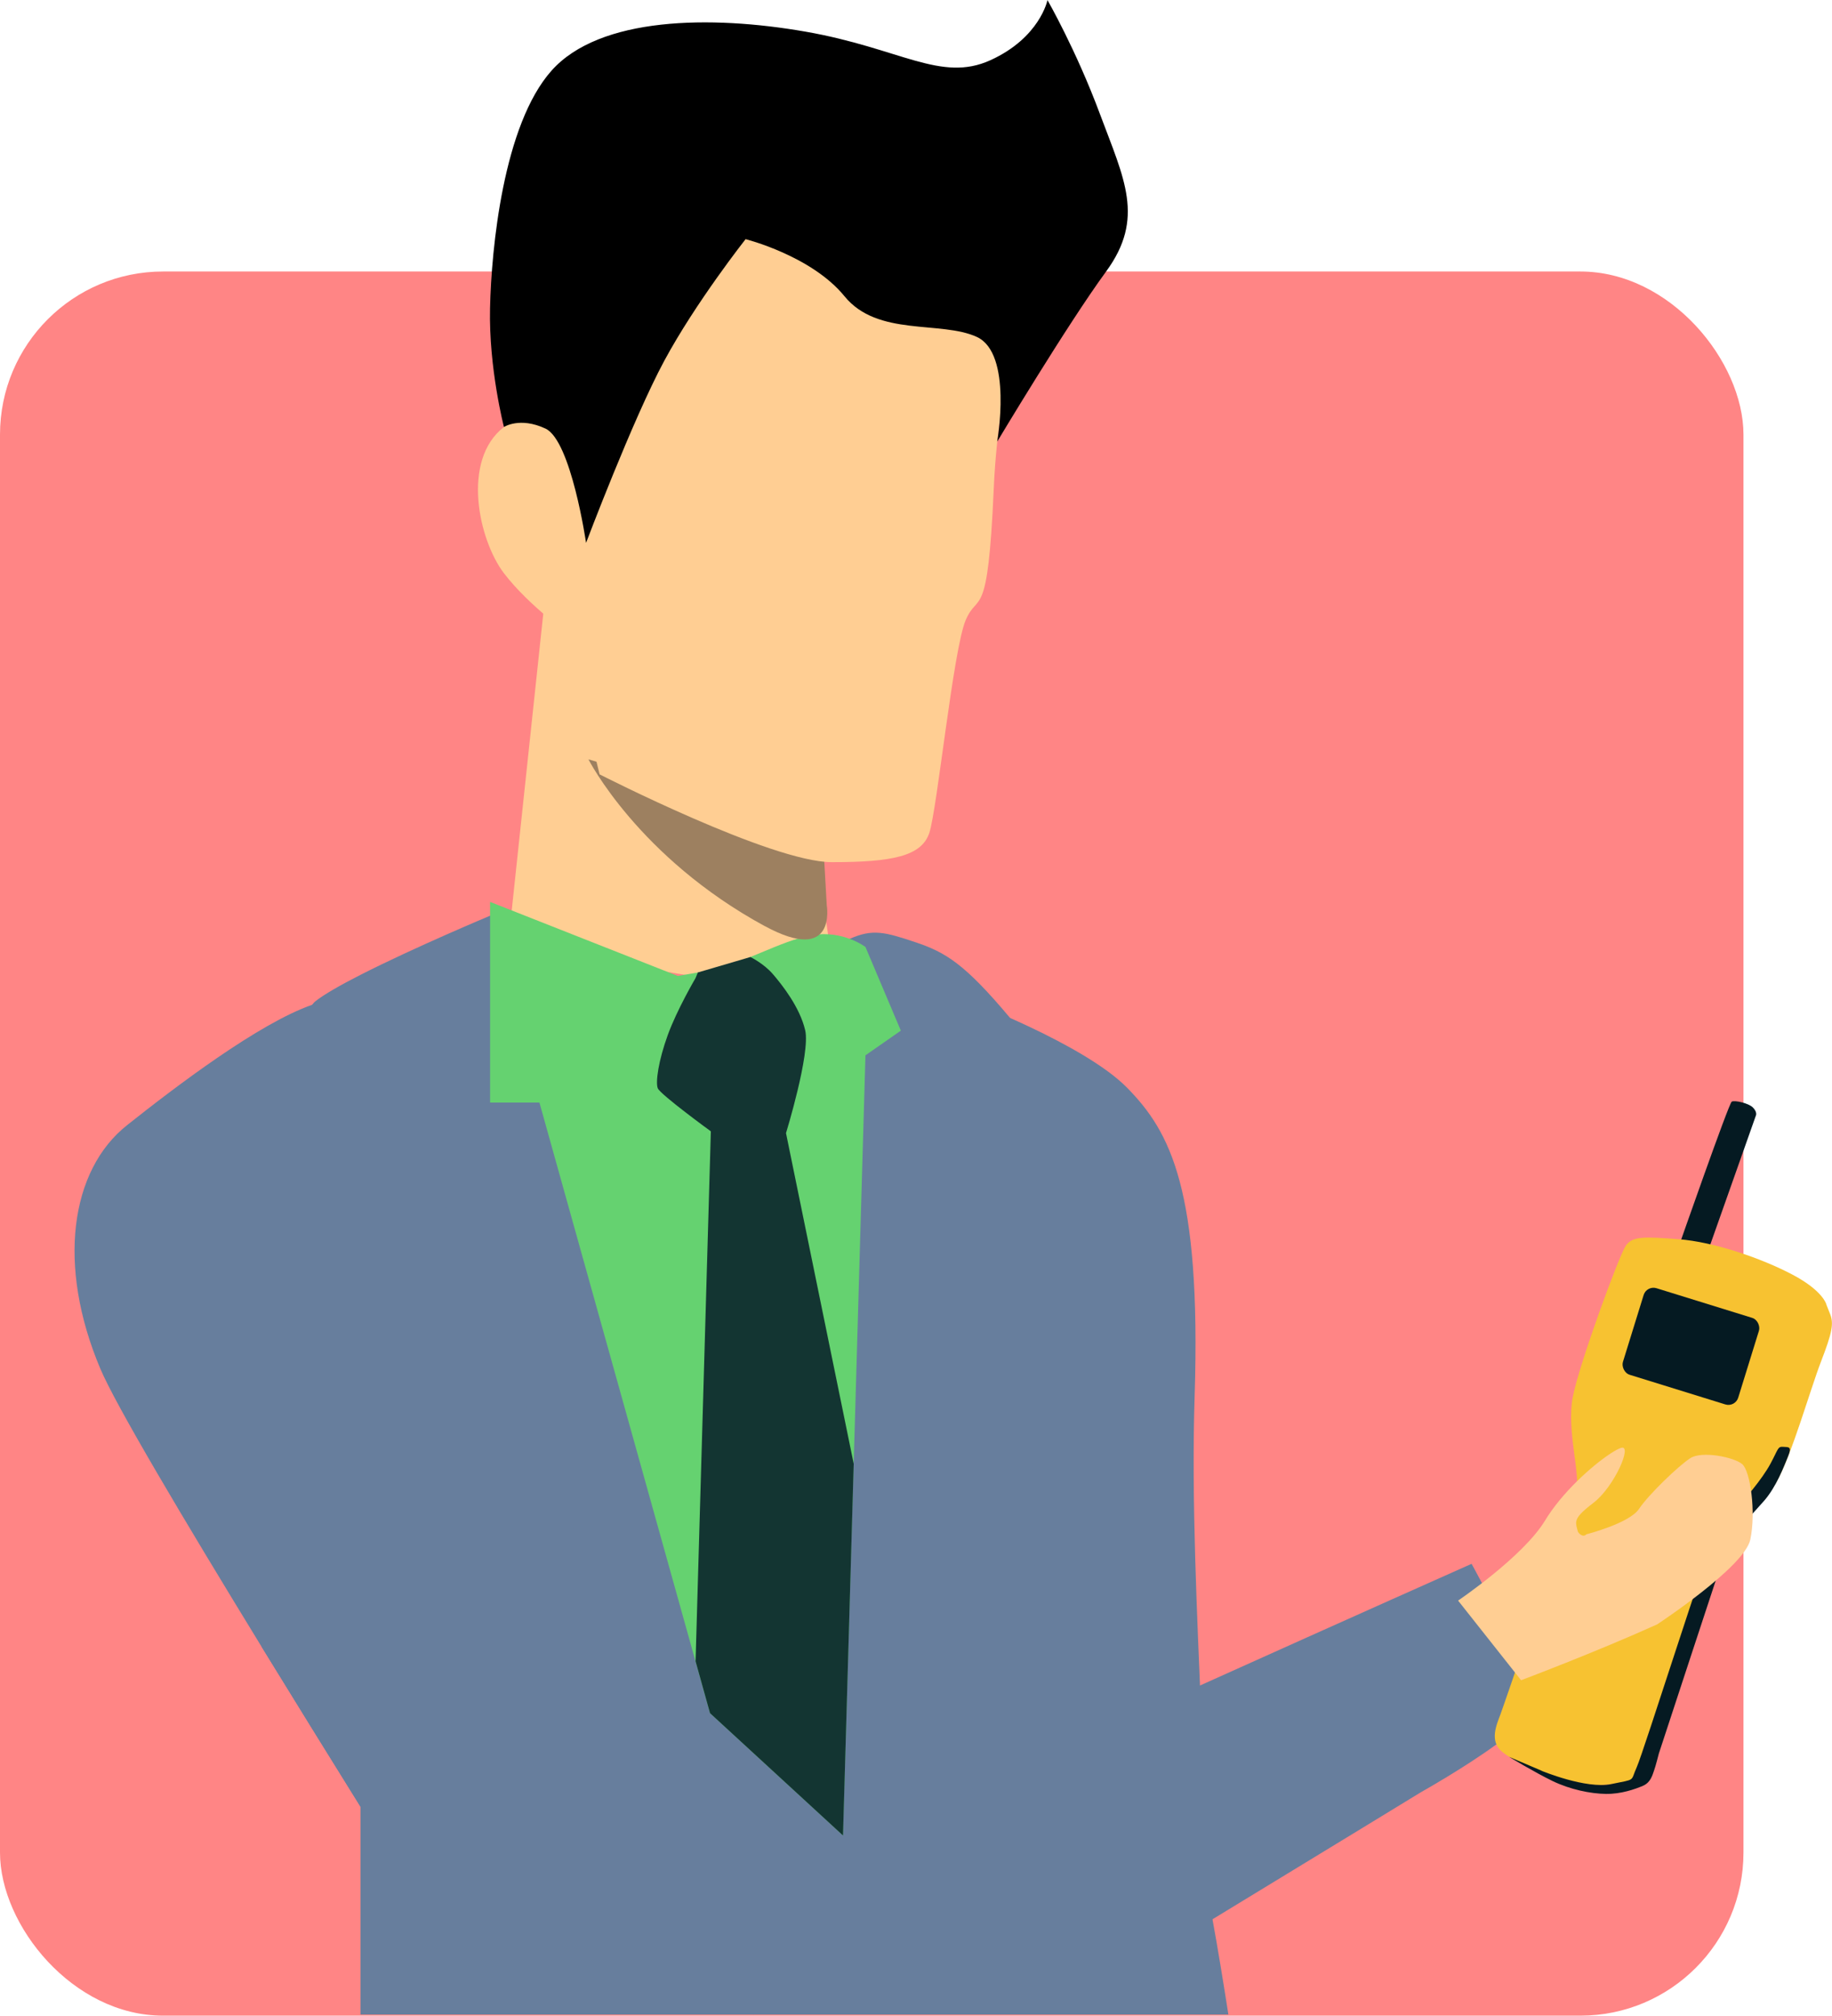 <?xml version="1.0" encoding="UTF-8"?><svg id="Layer_2" xmlns="http://www.w3.org/2000/svg" viewBox="0 0 337.1 370.75"><defs><style>.cls-1{fill:#f7c231;}.cls-2{fill:#051a22;}.cls-3{fill:#677e9d;}.cls-4{fill:#65d270;}.cls-5{fill:#ffce93;}.cls-6{fill:#ff8585;}.cls-7{fill:#9d8060;}.cls-8{fill:#133532;}</style></defs><g id="Layer_1-2"><rect class="cls-6" y="49.94" width="320.81" height="320.81" rx="30" ry="30"/><polygon class="cls-5" points="100.64 106.54 93.46 174.03 154.13 183.85 149.1 149.62 100.64 106.54"/><path class="cls-3" d="m198.72,367.82c.03.89.07,1.79.08,2.72H66.34v-38.22c-6.15-9.89-12.35-19.9-18.17-29.38-.69-10.61-1.12-20.21-1.06-27.61.23-29.95,4.53-82.65,10.32-90.51.2-.27.4-.49.6-.65,1.63-1.29,4.69-3.02,8.3-4.86,9.87-5.03,23.85-10.88,23.85-10.88,0,0,1.41,1.24,3.55,2.97,1.24,1.01,2.73,2.18,4.37,3.39,2.75,2.01,5.87,4.11,8.72,5.53,3.4,1.69,11.85,1.51,20.68.4,1.31-.15,2.63-.34,3.96-.54,3.44-.52,6.82-1.17,9.89-1.86,5.05-1.16,9.22-2.46,11.28-3.67.05-.03.08-.05.13-.07,1.37-.8,2.55-1.42,3.59-1.89,4.22-1.89,6.47-1.26,12.05.6,5.63,1.88,9.13,4.01,17.45,13.93,2.04,2.45,4.39,5.36,7.12,8.87,13.74,17.65,4.17,103.39,4.44,124.49v.35c.02,1.27.07,3.12.13,5.45.08,3.62.23,8.43.39,14.16.22,7.68.5,17,.77,27.29Z"/><path class="cls-3" d="m138.68,370.54h-48.36c-7.17-11.36-15.54-24.67-23.99-38.22-6.15-9.89-12.35-19.9-18.17-29.38-14.68-23.97-26.9-44.55-29.7-51.19-8.01-18.96-5.55-36.51,4.93-44.8,8.78-6.97,24.19-18.71,34.04-22.13,1.91-.67,3.59-1.02,5-.97.85.03,2.2,1.61,3.91,4.46,14.47,23.94,55.8,137.36,65.64,162.39.72,1.83,1.27,3.18,1.63,4.01,1.98,4.46,3.87,10.06,5.08,15.84Z"/><path class="cls-3" d="m280.85,315.91c-.94,1.37-3.03,3.15-5.5,4.94-5.85,4.29-13.86,8.78-13.86,8.78,0,0-16.75,10.24-38.4,23.4-7.68,4.68-15.97,9.71-24.37,14.78-1.46.87-2.92,1.76-4.37,2.65-.03.02-.07.05-.12.07h-88.58c.52-3.6,1.47-6.45,2.95-7.88,1.27-1.22,10.24-5.73,23.38-11.97,15.74-7.46,37.46-17.42,59.05-27.22,2.13-.97,4.26-1.93,6.4-2.9,8-3.62,15.91-7.19,23.38-10.54,27.87-12.55,49.97-22.38,49.97-22.38,0,0,.77,1.37,1.91,3.54,1.89,3.62,4.81,9.44,6.7,14.6.4,1.06.75,2.08,1.04,3.05.96,3.18,1.29,5.82.42,7.07Z"/><path class="cls-3" d="m226.01,370.54h-31.66v-.07c-.91-15.45-1.37-28.73-.92-35.1.1-1.46.25-2.56.47-3.24.72-2.36,2.03-4.32,3.67-5.77,5.7-5.08,15.55-4.27,20.42,5.77,1.01,2.06,2.11,6.18,3.29,11.65.6,2.77,1.21,5.87,1.83,9.25.97,5.3,1.94,11.25,2.92,17.5Z"/><path class="cls-3" d="m177.69,183.85s21.77,8.14,29.72,16.24c7.95,8.1,13.62,18.67,12.41,56.73-1.22,38.06,4.38,87.08.16,91.94s-28.93-8.1-28.93-20.25-1.62-91.15-2.43-108.16c-.81-17.01-10.94-36.49-10.94-36.49Z"/><path class="cls-4" d="m124.72,179.51l-34.54-13.62v36.91h9.08l31.38,112.3,24.47,22.5,4.14-143.49,6.51-4.54-6.51-15.39s-4.14-3.16-9.87-2.17c-5.72.99-13.22,5.53-18.95,6.51l-5.72.99Z"/><path class="cls-8" d="m127.98,179.91s-3.42,5.81-5.11,10.48c-1.7,4.67-2.27,8.64-1.84,9.77s9.77,7.93,9.77,7.93l-2.81,97.48,2.66,9.54,24.47,22.5,1.97-68.36-12.46-60.83s4.52-14.68,3.53-18.92-4.23-8.33-5.93-10.31-4.15-3.16-4.15-3.16l-9.67,2.84-.43,1.04Z"/><path class="cls-2" d="m308.89,229.31s9.22-26.38,9.76-26.68,3.08.27,3.88,1.06.6,1.4.6,1.4l-8.88,25.11-5.36-.9Z"/><path class="cls-1" d="m336.07,239.93s-.62-2.52-6.24-5.48c-5.61-2.97-14.42-6.03-20.99-6.52-6.58-.5-8.48-.53-9.69,1.21-1.21,1.74-8.61,21.81-9.76,27.88-1.15,6.08,1.48,14.23.64,17.23s-13.16,39.02-13.93,41.06c-.77,2.04-2.04,4.94.26,6.87,2.29,1.93,12.14,7.13,20.14,5.99,8-1.14,5.96-1.83,7.98-7.19,2.02-5.37,12.58-36.73,13.27-38.13.69-1.4,6.27-5.09,9.15-10.28,2.88-5.19,6.15-16.85,8.17-22.11,2.03-5.26,2.39-6.97,1.69-8.74l-.7-1.77Z"/><path class="cls-2" d="m283.66,325.71s8.2,3.41,12.84,2.44c4.64-.97,3.44-.39,4.67-3.1,1.23-2.7,13.25-40.83,14.41-42.57,1.16-1.74,1.74-3.31,3.44-4.75,1.7-1.44,5.26-5.72,6.75-8.49,1.49-2.77,1.32-3.18,2.33-3.12,1.01.07,1.68-.11.93,1.72-.75,1.83-2.18,5.68-4.48,8.27-2.3,2.59-6.19,6.76-6.64,7.98s-12.67,38.44-12.67,38.44c0,0-.6,2.37-.89,3.15s-.59,2.17-2.04,2.79-4.02,1.53-6.83,1.49-6.55-.8-9.8-2.37c-3.25-1.57-8.01-4.45-8.01-4.45l5.98,2.55Z"/><rect class="cls-2" x="300.03" y="239.31" width="22.21" height="16.67" rx="1.89" ry="1.89" transform="translate(87.21 -80.98) rotate(17.21)"/><path class="cls-5" d="m291.9,282.21c-.61.68-1.49-.22-1.57-.53-.2-.77-.39-1.31-.28-1.88.16-.81.94-1.69,3.18-3.4,3.8-2.91,7.23-10.75,5.07-10.09-1.75.53-7.21,4.62-11.35,9.66-.98,1.2-1.89,2.45-2.66,3.72-4.01,6.62-15.99,14.71-15.99,14.71l11.59,14.65s13.56-5.09,25.03-10.27c0,0,16.07-10.54,17.15-15.6,1.07-5.06.01-12.58-1.48-13.87-1.49-1.29-7.4-2.49-9.54-1.12-2.14,1.37-7.71,6.71-9.47,9.36-1.76,2.64-9.68,4.66-9.68,4.66Z"/><path class="cls-7" d="m140.73,170.34c13.34,7.24,11.4-3.83,11.4-3.83l-.8-14.08-43.05-12.76s9.13,18.01,32.45,30.68Z"/><path class="cls-5" d="m105.14,121.25l5.19,21.18s31.59,16.15,42.72,16.15,16.51-1.08,17.95-5.38c1.44-4.31,4.4-33.75,6.69-39.13,2.29-5.38,4.08.72,5.16-24.05,1.08-24.77,7.54-30.51,0-39.85-7.54-9.33-46.67-19.39-58.88-9.69-12.21,9.69-18.83,35.54-18.83,35.54,0,0-4.5-3.59-12.4,2.51-7.9,6.1-4.67,20.82,0,26.92,4.67,6.1,12.4,11.49,12.4,11.49v4.31Z"/><path d="m137.2,43.98s-9.17,11.62-14.98,22.4c-5.81,10.79-14.38,33.47-14.38,33.47,0,0-2.74-18.81-7.47-21.02-4.73-2.21-7.64-.29-7.64-.29,0,0-2.8-10.77-2.56-21.83.24-11.06,2.45-33.74,11.3-43.7,8.85-9.96,29.32-10.23,46.74-7.19,17.42,3.04,24.89,9.4,34.02,5.26,9.13-4.15,10.51-11.06,10.51-11.06,0,0,5.26,9.13,9.68,21.02,4.43,11.89,8.3,19.08,1.11,28.9-7.19,9.82-20.04,31.29-20.04,31.29,0,0,2.89-16.21-3.75-19.26-6.64-3.04-18.25,0-24.34-7.47-6.08-7.47-18.21-10.51-18.21-10.51Z"/></g></svg>